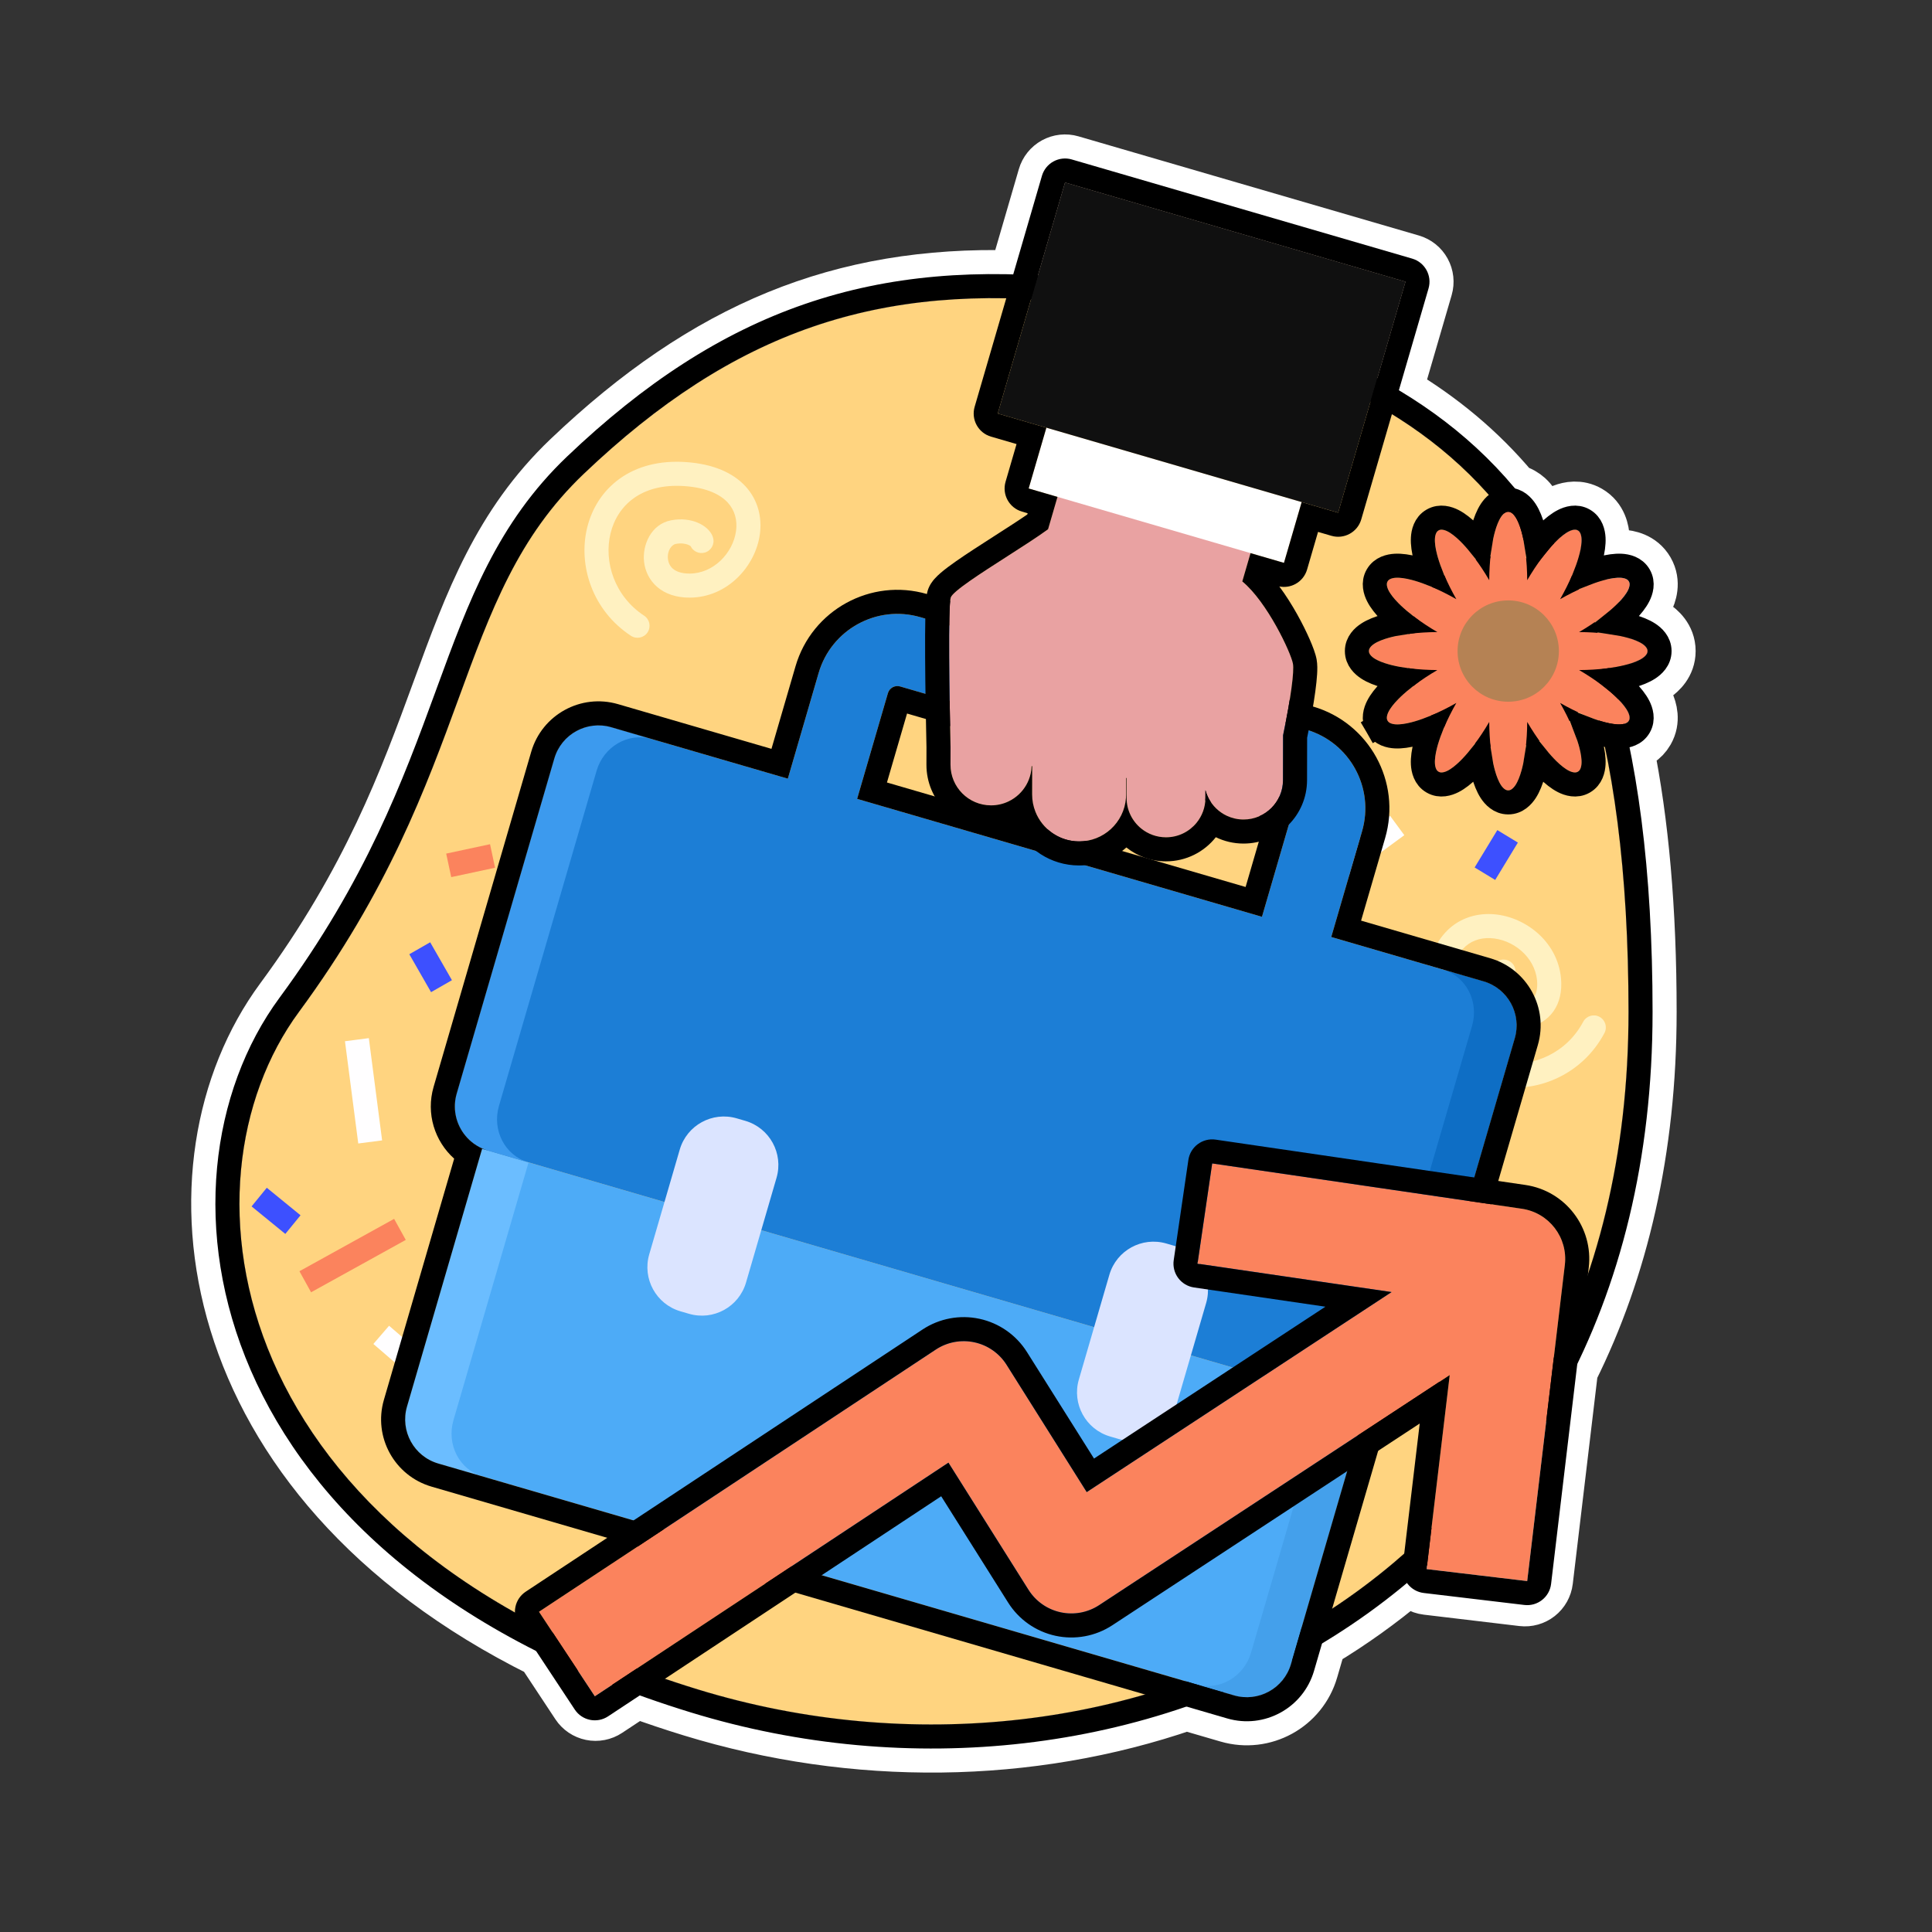 <svg width="512" height="512" viewBox="0 0 512 512" fill="none" xmlns="http://www.w3.org/2000/svg">
<rect x="0" y="0" width="512" height="512" fill="#333333" stroke="none"/>
<path d="M284.032 42.255C282.408 41.782 280.664 41.973 279.181 42.786C277.699 43.6 276.601 44.969 276.128 46.592L268.519 72.709C222.668 71.484 186.768 86.236 150.328 120.941C131.76 138.625 124.157 159.398 115.789 182.26L115.581 182.829C106.972 206.349 97.181 233.054 74.088 264.395C41.544 308.561 50.948 392.274 143.27 438.133L152.508 452.113C153.44 453.524 154.894 454.507 156.551 454.845C158.207 455.184 159.93 454.85 161.341 453.918L168.759 449.017C173.364 450.696 178.129 452.294 183.058 453.806C226.372 467.089 272.996 466.529 314.417 452.257L325.236 455.409C335.073 458.274 345.371 452.623 348.237 442.786L350.348 435.539C358.493 430.638 366.271 425.09 373.593 418.897C374.598 420.331 376.185 421.347 378.061 421.57L403.383 424.585C405.062 424.785 406.752 424.309 408.081 423.263C409.409 422.218 410.268 420.687 410.468 419.008L417.099 363.309C430.356 336.653 437.95 304.886 437.95 268.177C437.95 240.901 435.851 217.762 431.858 198.033C433.695 197.592 435.814 196.559 437.186 194.183C439.06 190.937 438.013 187.708 437.302 186.158C436.564 184.552 435.459 183.081 434.325 181.817C435.913 181.297 437.547 180.6 438.947 179.634C440.349 178.666 442.985 176.376 442.985 172.538C442.985 168.508 440.095 166.187 438.673 165.259C437.36 164.402 435.844 163.757 434.325 163.26C435.392 162.07 436.382 160.753 437.091 159.355C437.858 157.84 439.201 154.385 437.186 150.894L432.07 153.848L437.185 150.894C435.17 147.404 431.507 146.839 429.811 146.746C428.245 146.661 426.61 146.86 425.046 147.189C425.375 145.625 425.574 143.99 425.489 142.424C425.396 140.728 424.831 137.065 421.341 135.049C418.474 133.394 415.596 134.035 414.009 134.642C412.343 135.279 410.868 136.311 409.67 137.309C409.439 137.501 409.207 137.702 408.975 137.91C408.597 136.755 408.152 135.659 407.627 134.67C407.083 133.643 406.297 132.434 405.158 131.41C404.293 130.634 403.063 129.833 401.51 129.462C392.518 118.687 382.143 110.255 370.722 103.414L378.58 76.441C379.053 74.817 378.862 73.073 378.048 71.59C377.235 70.108 375.866 69.009 374.242 68.537L284.032 42.255Z" fill="#B58254" stroke="white" stroke-width="12.751" stroke-linejoin="round"/>
<path d="M154.724 125.557C194.524 87.652 233.025 74.662 285.599 80.255C367.815 100.389 431.574 118.761 431.574 268.177C431.574 420.864 297.01 482.083 184.926 447.71C59.085 409.118 45.639 313.75 79.22 268.177C126.2 204.418 119.489 159.116 154.724 125.557Z" fill="#FFD480"/>
<path fill-rule="evenodd" clip-rule="evenodd" d="M286.698 73.961L287.114 74.062C327.909 84.053 366.215 93.972 393.887 121.19C421.857 148.702 437.948 192.695 437.948 268.177C437.948 346.613 403.265 402.169 353.685 433.481C304.327 464.652 240.716 471.487 183.056 453.805C118.764 434.089 82.231 399.531 66.439 363.097C50.72 326.83 55.837 289.161 74.086 264.395C97.01 233.284 106.826 206.739 115.389 183.35C115.518 182.996 115.647 182.643 115.777 182.29C124.148 159.415 131.754 138.628 150.326 120.94C170.715 101.522 191.055 88.22 213.295 80.566C235.543 72.909 259.285 71.044 286.272 73.915L286.698 73.961ZM285.598 80.255C233.024 74.662 194.523 87.652 154.723 125.557C137.236 142.212 130.081 161.759 121.566 185.02C112.925 208.628 102.883 236.061 79.219 268.177C45.638 313.75 59.084 409.118 184.925 447.71C297.009 482.082 431.573 420.863 431.573 268.177C431.573 118.761 367.814 100.389 285.598 80.255Z" fill="black"/>
<path fill-rule="evenodd" clip-rule="evenodd" d="M70.702 314.768L79.643 322.063L75.612 327.003L66.672 319.708L70.702 314.768Z" fill="#3D50FF"/>
<path fill-rule="evenodd" clip-rule="evenodd" d="M118.245 226.213L129.864 223.725L131.199 229.959L119.579 232.447L118.245 226.213Z" fill="#FB835D"/>
<path fill-rule="evenodd" clip-rule="evenodd" d="M97.742 275.117L101.265 302.214L94.943 303.036L91.42 275.939L97.742 275.117Z" fill="#FFFEFF"/>
<path fill-rule="evenodd" clip-rule="evenodd" d="M79.354 336.888L104.446 323.01L107.531 328.589L82.44 342.467L79.354 336.888Z" fill="#FB835D"/>
<path fill-rule="evenodd" clip-rule="evenodd" d="M114.002 249.712L119.767 259.762L114.237 262.934L108.472 252.884L114.002 249.712Z" fill="#3D50FF"/>
<path fill-rule="evenodd" clip-rule="evenodd" d="M372.155 221.331L350.134 237.51L346.359 232.372L368.381 216.193L372.155 221.331Z" fill="#FFFEFF"/>
<path fill-rule="evenodd" clip-rule="evenodd" d="M402.255 223.292L396.242 233.196L390.793 229.887L396.806 219.983L402.255 223.292Z" fill="#3D50FF"/>
<path fill-rule="evenodd" clip-rule="evenodd" d="M103.111 351.336L111.885 358.904L107.721 363.731L98.947 356.164L103.111 351.336Z" fill="#FFFEFF"/>
<path fill-rule="evenodd" clip-rule="evenodd" d="M398.666 281.67C406.355 282.803 415.17 279.058 419.561 270.784C420.386 269.229 422.316 268.638 423.871 269.463C425.426 270.288 426.018 272.218 425.192 273.773C419.484 284.53 407.98 289.486 397.737 287.978C392.579 287.218 387.678 284.809 384.031 280.619C380.374 276.418 378.151 270.628 378 263.409C377.851 256.278 379.652 250.839 382.961 247.192C386.292 243.521 390.799 242.06 395.201 242.242C403.727 242.593 412.749 249.214 413.683 259.254C414.009 262.757 413.291 265.741 411.668 268.029C410.052 270.307 407.734 271.618 405.374 272.119C401.02 273.044 395.212 271.233 393.714 265.954C392.957 263.288 393.092 260.864 393.705 258.934C394.008 257.98 394.439 257.112 394.97 256.391C395.456 255.729 396.207 254.945 397.255 254.523C398.888 253.865 400.745 254.655 401.403 256.288C402.001 257.771 401.404 259.439 400.066 260.225C399.99 260.344 399.88 260.554 399.781 260.864C399.552 261.585 399.426 262.732 399.847 264.213C400.114 265.154 401.711 266.379 404.05 265.883C405.036 265.673 405.886 265.16 406.468 264.34C407.042 263.531 407.549 262.144 407.335 259.845C406.745 253.506 400.83 248.854 394.938 248.612C392.132 248.496 389.559 249.408 387.682 251.477C385.783 253.569 384.248 257.237 384.374 263.275C384.499 269.226 386.3 273.516 388.84 276.433C391.39 279.363 394.858 281.109 398.666 281.67ZM400.15 260.115C400.15 260.115 400.143 260.124 400.128 260.139C400.142 260.121 400.149 260.114 400.15 260.115Z" fill="#FFF1C1"/>
<path d="M127.755 304.455L362.012 372.703L342.114 441.002C340.233 447.458 333.474 451.168 327.017 449.286L116.142 387.85C109.685 385.969 105.976 379.21 107.857 372.754L127.755 304.455Z" fill="#4DABF7"/>
<path fill-rule="evenodd" clip-rule="evenodd" d="M362.012 372.702L351.455 369.627L331.557 437.925C329.676 444.382 323.153 448.16 316.987 446.364L327.017 449.286C333.474 451.167 340.233 447.458 342.114 441.001L362.012 372.702Z" fill="#44A0EB"/>
<path fill-rule="evenodd" clip-rule="evenodd" d="M140.076 308.044L127.755 304.455L107.857 372.754C105.976 379.21 109.685 385.969 116.142 387.851L327.017 449.287C327.034 449.292 327.052 449.297 327.07 449.302L127.848 391.261C121.731 389.479 118.297 382.8 120.178 376.343L140.076 308.044Z" fill="#6BBDFF"/>
<path d="M146.9 201.012C148.781 194.555 155.54 190.846 161.997 192.727L393.138 260.068C399.595 261.949 403.304 268.708 401.423 275.164L375.552 363.964C373.671 370.421 366.912 374.13 360.455 372.249L129.314 304.909C122.857 303.028 119.148 296.268 121.029 289.812L146.9 201.012Z" fill="#1C7ED6"/>
<path fill-rule="evenodd" clip-rule="evenodd" d="M393.138 260.068L382.346 256.924C388.516 258.721 391.993 265.412 390.112 271.869L364.241 360.669C362.36 367.126 355.833 370.903 349.663 369.105L360.455 372.249C366.912 374.13 373.671 370.421 375.552 363.964L401.423 275.164C403.304 268.708 399.595 261.949 393.138 260.068Z" fill="#0E6EC5"/>
<path fill-rule="evenodd" clip-rule="evenodd" d="M172.578 195.81C166.436 194.084 159.971 197.854 158.1 204.274L132.229 293.074C130.348 299.531 133.827 306.223 140 308.021L360.565 372.281C360.528 372.27 360.492 372.26 360.455 372.249L129.314 304.909C122.857 303.028 119.148 296.268 121.029 289.812L146.9 201.012C148.781 194.555 155.54 190.846 161.997 192.727L172.578 195.81ZM401.63 274.352C401.57 274.623 401.5 274.893 401.422 275.164L375.551 363.963C375.47 364.241 375.38 364.514 375.282 364.782C375.381 364.515 375.471 364.242 375.552 363.964L401.423 275.164C401.501 274.894 401.57 274.623 401.63 274.352Z" fill="#3C9AEE"/>
<path fill-rule="evenodd" clip-rule="evenodd" d="M238.547 181.919C237.161 181.515 235.71 182.312 235.307 183.698L225.572 217.112L207.209 211.762L216.944 178.348C220.302 166.82 232.37 160.198 243.897 163.556L346.166 193.351C357.693 196.71 364.316 208.777 360.957 220.304L351.222 253.719L332.86 248.369L342.595 214.955C342.998 213.569 342.202 212.118 340.816 211.714L238.547 181.919Z" fill="#1C7ED6"/>
<path d="M180.14 304.655C182.021 298.199 188.78 294.49 195.237 296.371L197.505 297.032C203.962 298.913 207.671 305.672 205.79 312.128L197.703 339.888C195.822 346.345 189.063 350.054 182.606 348.173L180.337 347.512C173.881 345.631 170.172 338.872 172.053 332.415L180.14 304.655Z" fill="#DBE4FF"/>
<path d="M293.994 337.827C295.875 331.371 302.634 327.661 309.091 329.542L311.359 330.203C317.816 332.084 321.525 338.844 319.644 345.3L311.557 373.06C309.676 379.516 302.917 383.226 296.46 381.345L294.191 380.684C287.735 378.803 284.025 372.044 285.907 365.587L293.994 337.827Z" fill="#DBE4FF"/>
<path fill-rule="evenodd" clip-rule="evenodd" d="M122.863 300.366C124.095 302.067 125.772 303.462 127.787 304.351C128.277 304.568 128.787 304.754 129.315 304.908L127.758 304.455L107.859 372.754C105.978 379.21 109.687 385.969 116.144 387.85L327.018 449.287C333.475 451.168 340.234 447.458 342.115 441.002L362.011 372.712L362.013 372.703L360.456 372.249C360.984 372.403 361.514 372.519 362.044 372.6C364.221 372.931 366.385 372.657 368.338 371.883C371.714 370.547 374.459 367.72 375.553 363.964L401.424 275.164C403.305 268.707 399.596 261.948 393.139 260.067L352.797 248.314L360.958 220.304C364.316 208.776 357.694 196.709 346.166 193.351L243.897 163.556C232.37 160.197 220.303 166.819 216.944 178.347L208.784 206.357L161.998 192.727C155.541 190.846 148.782 194.555 146.901 201.012L121.03 289.812C119.936 293.567 120.734 297.425 122.863 300.366ZM120.359 307.056C115.201 302.442 112.845 295.116 114.91 288.028L140.78 199.228C143.646 189.391 153.944 183.74 163.781 186.606L204.446 198.453L210.824 176.564C215.167 161.656 230.773 153.091 245.681 157.435L347.95 187.23C362.857 191.573 371.422 207.179 367.078 222.087L360.701 243.976L394.923 253.946C404.76 256.812 410.411 267.11 407.545 276.947L381.674 365.747C379.609 372.835 373.686 377.75 366.857 378.871L348.236 442.785C345.37 452.622 335.072 458.273 325.235 455.407L114.36 393.971C104.523 391.105 98.872 380.807 101.738 370.97L120.359 307.056ZM240.376 189.091L335.422 216.782L330.097 235.06L235.051 207.369L240.376 189.091ZM236.764 188.039L236.769 188.041ZM227.147 211.707L235.307 183.697C235.711 182.311 237.162 181.515 238.548 181.918L340.817 211.713C342.202 212.117 342.999 213.568 342.595 214.954L334.434 242.964L227.147 211.707ZM336.474 213.171L336.472 213.177Z" fill="black"/>
<path fill-rule="evenodd" clip-rule="evenodd" d="M277.747 140.255L280.563 130.59L332.037 144.415L329.221 154.08C335.8 159.492 342.107 172.94 342.644 175.893C343.009 177.892 342.11 184.878 340.029 194.844L340.003 206.754C339.99 212.523 335.303 217.189 329.535 217.177C324.692 217.166 320.627 213.862 319.453 209.389L319.449 211.468C319.436 217.237 314.749 221.903 308.98 221.89C303.212 221.878 298.545 217.191 298.558 211.422L298.569 206.18L298.438 206.164L298.429 210.555C298.414 217.432 292.827 222.995 285.95 222.98C279.073 222.965 273.51 217.378 273.525 210.501L273.542 203.04L273.389 203.021C273.205 208.809 268.449 213.438 262.619 213.425C256.68 213.412 251.877 208.588 251.89 202.649L251.9 197.976C251.592 184.458 251.236 160.813 251.943 158.384C252.423 156.737 259.805 152.003 267.004 147.386L267.004 147.386L267.004 147.386L267.004 147.386L267.004 147.386C271.069 144.779 275.075 142.21 277.747 140.255Z" fill="#E9A2A2"/>
<path d="M277.299 113.343L344.957 133.055L340.264 149.164L272.606 129.452L277.299 113.343Z" fill="white"/>
<path d="M282.248 48.375L372.459 74.657L354.625 135.871L264.414 109.59L282.248 48.375Z" fill="#101010"/>
<path fill-rule="evenodd" clip-rule="evenodd" d="M279.179 42.786C280.661 41.973 282.406 41.782 284.029 42.255L374.24 68.536C377.62 69.521 379.562 73.06 378.577 76.441L360.743 137.655C359.758 141.035 356.22 142.977 352.839 141.993L349.295 140.96L346.385 150.948C345.912 152.571 344.814 153.94 343.331 154.753C342.017 155.475 340.496 155.707 339.037 155.42C340.857 157.868 342.458 160.465 343.763 162.797C345.094 165.176 346.232 167.49 347.088 169.447C347.857 171.208 348.636 173.208 348.917 174.752C349.156 176.06 349.116 177.529 349.047 178.679C348.968 179.984 348.804 181.525 348.572 183.238C348.126 186.529 347.396 190.698 346.404 195.507L346.379 206.77C346.359 216.06 338.811 223.574 329.521 223.554C326.898 223.548 324.417 222.942 322.209 221.868C319.12 225.775 314.334 228.279 308.967 228.267C305.008 228.258 301.371 226.882 298.502 224.587C295.164 227.563 290.76 229.367 285.936 229.357C278.441 229.34 271.978 224.946 268.962 218.599C266.996 219.38 264.851 219.807 262.605 219.802C253.146 219.781 245.495 212.096 245.515 202.637L245.525 198.043C245.371 191.271 245.205 181.98 245.166 174.054C245.146 170.082 245.158 166.409 245.222 163.554C245.253 162.133 245.298 160.858 245.364 159.826C245.412 159.067 245.502 157.703 245.823 156.602C246.295 154.982 247.264 153.851 247.658 153.406C248.191 152.803 248.79 152.251 249.338 151.781C250.446 150.831 251.837 149.802 253.295 148.779C256.209 146.737 259.942 144.343 263.48 142.074L263.563 142.021L267.005 147.387C259.806 152.004 252.424 156.738 251.944 158.385C251.236 160.815 251.592 184.459 251.901 197.978L251.891 202.651C251.878 208.589 256.681 213.414 262.619 213.427C264.273 213.43 265.841 213.06 267.242 212.396C268.268 211.91 269.206 211.266 270.023 210.495C271.557 209.046 272.666 207.15 273.14 205.015C273.282 204.377 273.367 203.717 273.389 203.041C273.389 203.035 273.39 203.028 273.39 203.022L273.542 203.041L273.526 210.502C273.522 212.136 273.833 213.697 274.402 215.128C276.228 219.719 280.707 222.97 285.95 222.981C289.19 222.988 292.144 221.758 294.363 219.734C296.656 217.645 298.165 214.711 298.398 211.423C298.418 211.137 298.429 210.848 298.429 210.557L298.439 206.165L298.57 206.182L298.559 211.423C298.551 214.731 300.083 217.684 302.478 219.603C304.26 221.03 306.52 221.886 308.981 221.892C312.258 221.899 315.186 220.396 317.106 218.04C318.566 216.248 319.444 213.961 319.449 211.469L319.454 209.391C319.645 210.118 319.912 210.815 320.247 211.471C321.303 213.543 323.03 215.215 325.143 216.202C326.478 216.825 327.966 217.175 329.535 217.178C335.304 217.191 339.991 212.525 340.004 206.756L340.03 194.845C342.111 184.879 343.009 177.894 342.645 175.894C342.107 172.941 335.801 159.493 329.222 154.082L331.406 146.584L340.264 149.164L344.957 133.056L354.622 135.872L372.457 74.657L282.246 48.375L264.412 109.59L277.299 113.344L272.606 129.453L280.247 131.679L277.748 140.257C275.076 142.211 271.07 144.781 267.005 147.387L263.563 142.021C266.826 139.928 269.887 137.963 272.249 136.338L272.343 136.017L270.823 135.574C267.443 134.589 265.501 131.05 266.485 127.67L269.395 117.682L262.629 115.711C261.005 115.238 259.636 114.139 258.823 112.657C258.009 111.175 257.818 109.43 258.291 107.806L276.125 46.592C276.598 44.969 277.697 43.6 279.179 42.786Z" fill="black"/>
<path fill-rule="evenodd" clip-rule="evenodd" d="M161.798 141.349C159.958 148.899 162.87 158.024 170.701 163.162C172.172 164.128 172.583 166.104 171.617 167.576C170.651 169.048 168.675 169.458 167.203 168.492C157.022 161.812 153.152 149.898 155.604 139.839C156.838 134.774 159.691 130.117 164.2 126.874C168.722 123.622 174.693 121.945 181.895 122.463C189.01 122.975 194.258 125.273 197.582 128.905C200.929 132.563 201.966 137.185 201.378 141.551C200.238 150.009 192.809 158.378 182.726 158.378C179.208 158.378 176.303 157.386 174.176 155.558C172.057 153.739 170.966 151.309 170.686 148.912C170.169 144.491 172.51 138.877 177.905 137.874C180.63 137.367 183.031 137.726 184.895 138.515C185.818 138.905 186.642 139.415 187.311 140.01C187.924 140.556 188.636 141.376 188.959 142.459C189.463 144.145 188.504 145.921 186.817 146.426C185.286 146.883 183.68 146.135 183.021 144.73C182.91 144.643 182.711 144.513 182.411 144.386C181.715 144.092 180.584 143.86 179.071 144.142C178.109 144.32 176.741 145.797 177.018 148.172C177.136 149.174 177.568 150.068 178.33 150.722C179.083 151.369 180.417 152.003 182.726 152.003C189.092 152.003 194.272 146.544 195.059 140.7C195.435 137.916 194.765 135.27 192.879 133.21C190.971 131.125 187.462 129.256 181.438 128.822C175.501 128.395 171.062 129.791 167.922 132.05C164.77 134.317 162.709 137.609 161.798 141.349ZM183.123 144.823C183.122 144.823 183.114 144.815 183.101 144.799C183.117 144.814 183.124 144.823 183.123 144.823Z" fill="#FFF1C1"/>
<path fill-rule="evenodd" clip-rule="evenodd" d="M403.316 320.332L321.241 308.321L317.354 334.884L368.777 342.409L287.992 395.425L266.756 361.697C264.832 358.641 261.758 356.489 258.228 355.728C254.698 354.966 251.01 355.659 247.997 357.65L142.837 427.131L157.636 449.529L251.349 387.612L272.562 421.304C274.482 424.353 277.548 426.503 281.069 427.268C284.591 428.034 288.272 427.351 291.285 425.374L384.188 364.406L378.067 415.826L404.725 419L414.701 335.2C415.561 327.978 410.512 321.385 403.316 320.332Z" fill="#FB835D"/>
<path fill-rule="evenodd" clip-rule="evenodd" d="M314.933 307.399C315.443 303.915 318.68 301.504 322.164 302.014L404.239 314.025C414.853 315.578 422.3 325.303 421.032 335.955L411.055 419.755C410.639 423.251 407.467 425.748 403.971 425.332L377.313 422.158C375.634 421.958 374.103 421.1 373.058 419.771C372.012 418.442 371.536 416.753 371.736 415.074L376.239 377.25L294.783 430.705C290.339 433.621 284.909 434.628 279.715 433.499C274.521 432.37 269.999 429.2 267.167 424.701L249.426 396.525L161.15 454.849C158.213 456.79 154.258 455.982 152.317 453.045L137.518 430.646C136.586 429.235 136.252 427.512 136.59 425.855C136.929 424.199 137.912 422.745 139.322 421.812L244.483 352.331C248.927 349.395 254.366 348.374 259.572 349.497C264.779 350.62 269.313 353.794 272.151 358.301L289.925 386.531L351.248 346.288L316.431 341.193C314.758 340.948 313.25 340.049 312.241 338.693C311.231 337.337 310.801 335.635 311.046 333.962L314.933 307.399ZM368.777 342.41L287.992 395.426L266.756 361.698C264.832 358.642 261.758 356.49 258.228 355.729C254.698 354.967 251.01 355.66 247.997 357.651L142.837 427.132L157.636 449.53L251.348 387.613L272.562 421.305C274.482 424.354 277.548 426.504 281.069 427.269C284.591 428.035 288.272 427.352 291.285 425.375L384.188 364.407L378.067 415.827L404.725 419.001L414.701 335.201C415.561 327.979 410.512 321.386 403.316 320.333L321.241 308.322L317.354 334.885L368.777 342.41Z" fill="black"/>
<circle cx="398.356" cy="172.695" r="25.502" fill="black"/>
<path fill-rule="evenodd" clip-rule="evenodd" d="M404.728 153.756C404.68 143.713 402.445 135.626 399.695 135.626C396.945 135.626 394.71 143.714 394.662 153.757C389.6 145.083 383.62 139.196 381.238 140.571C378.856 141.947 380.965 150.068 385.945 158.789C377.224 153.809 369.102 151.701 367.727 154.083C366.352 156.464 372.238 162.444 380.912 167.506C370.869 167.554 362.781 169.789 362.781 172.539C362.781 175.289 370.868 177.524 380.91 177.572C372.237 182.634 366.351 188.613 367.726 190.995C369.102 193.377 377.224 191.269 385.946 186.288C380.965 195.009 378.857 203.131 381.239 204.507C383.62 205.882 389.6 199.995 394.662 191.322C394.71 201.365 396.945 209.453 399.695 209.453C402.445 209.453 404.68 201.366 404.728 191.323C409.79 199.996 415.769 205.882 418.151 204.507C420.533 203.132 418.424 195.01 413.444 186.288C422.165 191.269 430.288 193.378 431.663 190.996C433.038 188.614 427.152 182.635 418.479 177.572C428.521 177.525 436.608 175.289 436.608 172.539C436.608 169.789 428.521 167.554 418.478 167.506C427.152 162.444 433.038 156.465 431.663 154.083C430.288 151.701 422.166 153.809 413.445 158.79C418.425 150.068 420.533 141.947 418.151 140.571C415.77 139.196 409.79 145.083 404.728 153.756Z" fill="#FB835D"/>
<path d="M413.118 172.539C413.118 179.953 407.108 185.962 399.695 185.962C392.282 185.962 386.272 179.953 386.272 172.539C386.272 165.126 392.282 159.116 399.695 159.116C407.108 159.116 413.118 165.126 413.118 172.539Z" fill="#B58254"/>
<path d="M389.18 203.956C390.153 203 391.159 201.878 392.171 200.621C392.419 202.216 392.729 203.69 393.093 205.005C393.589 206.793 394.235 208.47 395.085 209.774C395.848 210.943 397.336 212.64 399.695 212.64C402.054 212.64 403.542 210.943 404.305 209.774C405.155 208.47 405.801 206.794 406.297 205.006C406.661 203.69 406.971 202.216 407.22 200.622C408.232 201.879 409.237 203 410.21 203.957C411.534 205.258 412.931 206.387 414.32 207.09C415.564 207.721 417.702 208.447 419.745 207.268C421.788 206.088 422.228 203.874 422.304 202.48C422.389 200.926 422.109 199.151 421.645 197.354C421.303 196.033 420.834 194.601 420.252 193.096C421.757 193.679 423.189 194.147 424.51 194.489C426.307 194.954 428.082 195.233 429.636 195.149C431.03 195.073 433.244 194.633 434.424 192.59C435.604 190.547 434.877 188.409 434.246 187.164C433.543 185.776 432.413 184.378 431.113 183.055C430.156 182.082 429.034 181.076 427.778 180.064C429.372 179.816 430.846 179.506 432.161 179.141C433.949 178.646 435.626 178 436.93 177.149C438.098 176.387 439.796 174.899 439.796 172.539C439.796 170.18 438.098 168.692 436.93 167.93C435.626 167.079 433.949 166.433 432.161 165.938C430.846 165.573 429.372 165.263 427.777 165.015C429.034 164.003 430.156 162.997 431.112 162.024C432.413 160.701 433.542 159.303 434.246 157.915C434.877 156.67 435.603 154.532 434.423 152.489C433.244 150.446 431.029 150.006 429.636 149.93C428.082 149.846 426.307 150.125 424.51 150.59C423.189 150.931 421.757 151.4 420.252 151.982C420.835 150.477 421.303 149.046 421.645 147.724C422.11 145.928 422.389 144.153 422.304 142.598C422.228 141.205 421.789 138.991 419.745 137.811C417.702 136.631 415.565 137.358 414.32 137.989C412.932 138.692 411.534 139.822 410.211 141.122C409.237 142.079 408.232 143.201 407.22 144.457C406.971 142.863 406.661 141.389 406.297 140.074C405.801 138.286 405.155 136.609 404.305 135.305C403.542 134.136 402.054 132.439 399.695 132.439C397.336 132.439 395.848 134.136 395.085 135.305C394.235 136.609 393.589 138.286 393.093 140.074C392.729 141.389 392.419 142.863 392.171 144.458C391.158 143.201 390.153 142.079 389.18 141.122C387.856 139.822 386.458 138.692 385.07 137.989C383.825 137.358 381.688 136.631 379.644 137.811C377.601 138.991 377.162 141.205 377.086 142.598C377.001 144.153 377.28 145.928 377.745 147.724C378.087 149.046 378.555 150.477 379.137 151.982C377.633 151.4 376.201 150.931 374.88 150.589C373.083 150.124 371.308 149.845 369.754 149.93C368.361 150.006 366.146 150.446 364.966 152.489C363.787 154.532 364.513 156.67 365.144 157.914C365.848 159.303 366.977 160.701 368.278 162.024C369.235 162.997 370.356 164.003 371.613 165.015C370.019 165.263 368.544 165.573 367.229 165.938C365.441 166.433 363.764 167.079 362.46 167.93C361.292 168.692 359.594 170.18 359.594 172.539C359.594 174.898 361.291 176.387 362.46 177.149C363.764 178 365.44 178.645 367.228 179.141C368.544 179.506 370.018 179.816 371.612 180.064C370.355 181.076 369.234 182.081 368.277 183.055C366.976 184.378 365.847 185.776 365.143 187.164C364.513 188.409 363.786 190.546 364.966 192.589L366.97 191.432L364.966 192.589C366.146 194.632 368.36 195.072 369.754 195.148C371.308 195.233 373.083 194.954 374.88 194.489C376.201 194.147 377.633 193.678 379.138 193.096C378.556 194.601 378.087 196.032 377.745 197.354C377.281 199.15 377.001 200.925 377.086 202.48C377.162 203.873 377.602 206.088 379.645 207.267C381.688 208.447 383.826 207.721 385.07 207.09C386.459 206.386 387.856 205.257 389.18 203.956Z" stroke="black" stroke-width="6.375"/>
</svg>
